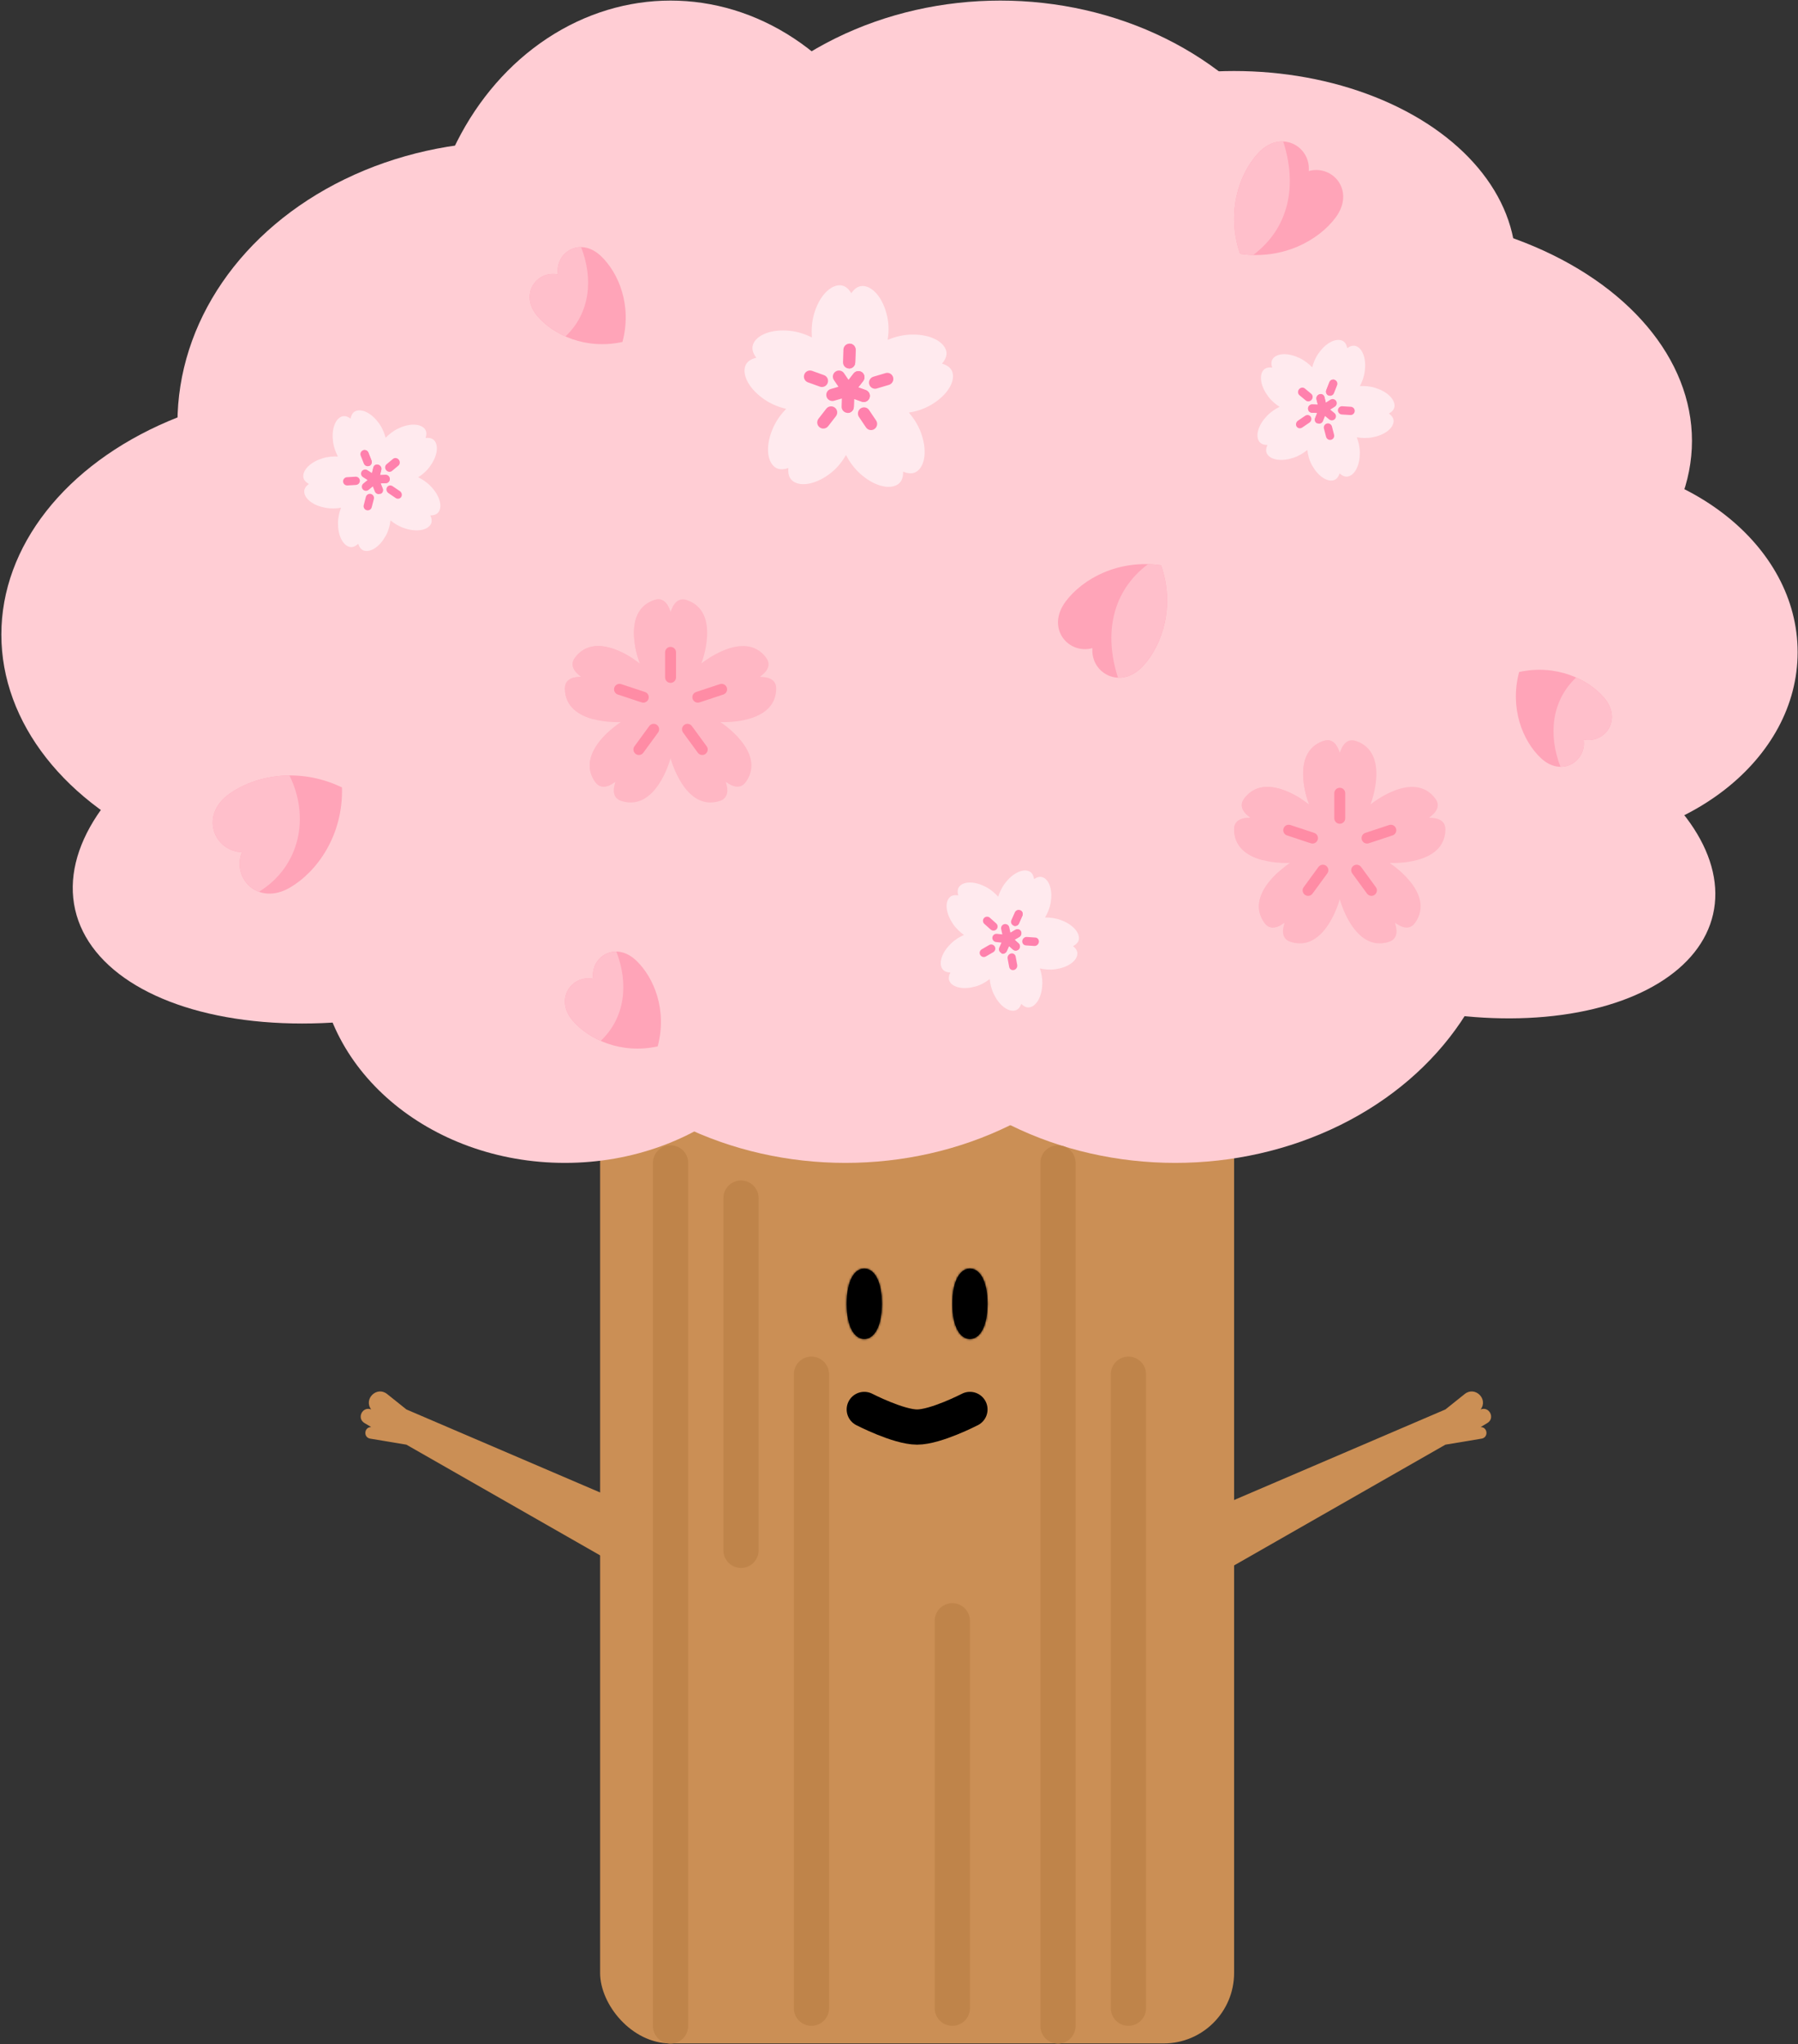 <svg width="876" height="996" viewBox="0 0 876 996" fill="none" xmlns="http://www.w3.org/2000/svg">
<rect x="0" y="0" width="876" height="996" fill="#333333" stroke="none"/>
<rect x="292.38" y="463.601" width="308.88" height="531.961" rx="34.32" fill="#CB8F55"/>
<path d="M318.12 772.481V738.161L198 686.681L188.599 679.161C183.603 675.164 177.001 681.563 180.84 686.681C176.609 684.989 173.653 690.949 177.56 693.293L180.84 695.261C177.353 695.261 176.934 700.33 180.373 700.903L198 703.841L318.12 772.481Z" fill="#CB8F55"/>
<path d="M584.099 772.481V738.161L704.219 686.681L713.62 679.161C718.616 675.164 725.218 681.563 721.379 686.681C725.61 684.989 728.566 690.949 724.659 693.293L721.379 695.261C724.866 695.261 725.286 700.33 721.846 700.903L704.219 703.841L584.099 772.481Z" fill="#CB8F55"/>
<ellipse cx="275.22" cy="463.601" rx="120.12" ry="102.96" fill="#FFCDD4"/>
<ellipse cx="572.571" cy="429.281" rx="160.656" ry="137.28" fill="#FFCDD4"/>
<ellipse cx="411.915" cy="429.281" rx="160.656" ry="137.28" fill="#FFCDD4"/>
<ellipse cx="519.019" cy="383.52" rx="160.656" ry="137.28" fill="#FFCDD4"/>
<ellipse cx="154.44" cy="85.006" rx="154.44" ry="85.006" transform="matrix(0.975 -0.221 0.221 0.975 17.82 360.274)" fill="#FFCDD4"/>
<ellipse cx="249.48" cy="206.2" rx="163.02" ry="137.28" fill="#FFCDD4"/>
<ellipse cx="326.7" cy="137.56" rx="120.12" ry="137.28" fill="#FFCDD4"/>
<ellipse cx="137.28" cy="77.22" rx="137.28" ry="77.22" transform="matrix(0.975 0.222 -0.222 0.975 584.078 309.161)" fill="#FFCDD4"/>
<ellipse cx="487.355" cy="137.56" rx="160.656" ry="137.28" fill="#FFCDD4"/>
<ellipse cx="755.699" cy="317.741" rx="120.12" ry="94.38" fill="#FFCDD4"/>
<ellipse cx="601.259" cy="128.98" rx="137.28" ry="94.38" fill="#FFCDD4"/>
<ellipse cx="661.319" cy="214.78" rx="163.02" ry="111.54" fill="#FFCDD4"/>
<ellipse cx="163.68" cy="309.161" rx="163.02" ry="120.12" fill="#FFCDD4"/>
<ellipse cx="298.596" cy="257.681" rx="160.656" ry="137.28" fill="#FFCDD4"/>
<mask id="path-18-inside-1_1001_7113" fill="white">
<path d="M481.139 635.201C481.139 646.574 477.298 652.361 472.559 652.361C467.821 652.361 463.979 646.574 463.979 635.201C463.979 623.829 467.821 618.041 472.559 618.041C477.298 618.041 481.139 623.829 481.139 635.201Z"/>
</mask>
<path d="M481.139 635.201C481.139 646.574 477.298 652.361 472.559 652.361C467.821 652.361 463.979 646.574 463.979 635.201C463.979 623.829 467.821 618.041 472.559 618.041C477.298 618.041 481.139 623.829 481.139 635.201Z" fill="black"/>
<path d="M463.979 635.201C463.979 639.277 463.242 640.42 463.535 639.877C463.732 639.515 464.439 638.358 466.043 637.232C467.773 636.018 470.06 635.201 472.559 635.201V669.521C483.087 669.521 490.169 662.77 493.717 656.215C497.117 649.935 498.299 642.498 498.299 635.201H463.979ZM472.559 635.201C475.058 635.201 477.346 636.018 479.076 637.232C480.68 638.358 481.387 639.515 481.584 639.877C481.877 640.42 481.14 639.277 481.14 635.201H446.819C446.819 642.498 448.002 649.935 451.402 656.215C454.95 662.77 462.032 669.521 472.559 669.521V635.201ZM481.14 635.201C481.14 631.126 481.877 629.982 481.584 630.525C481.387 630.888 480.68 632.045 479.076 633.17C477.346 634.384 475.058 635.201 472.559 635.201V600.881C462.032 600.881 454.95 607.632 451.402 614.188C448.002 620.468 446.819 627.904 446.819 635.201H481.14ZM472.559 635.201C470.06 635.201 467.773 634.384 466.043 633.17C464.439 632.045 463.732 630.888 463.535 630.525C463.242 629.982 463.979 631.126 463.979 635.201H498.299C498.299 627.904 497.117 620.468 493.717 614.188C490.169 607.632 483.087 600.881 472.559 600.881V635.201Z" fill="black" mask="url(#path-18-inside-1_1001_7113)"/>
<mask id="path-20-inside-2_1001_7113" fill="white">
<path d="M429.659 635.201C429.659 646.574 425.818 652.361 421.08 652.361C416.341 652.361 412.5 646.574 412.5 635.201C412.5 623.829 416.341 618.041 421.08 618.041C425.818 618.041 429.659 623.829 429.659 635.201Z"/>
</mask>
<path d="M429.659 635.201C429.659 646.574 425.818 652.361 421.08 652.361C416.341 652.361 412.5 646.574 412.5 635.201C412.5 623.829 416.341 618.041 421.08 618.041C425.818 618.041 429.659 623.829 429.659 635.201Z" fill="black"/>
<path d="M412.499 635.201C412.499 639.277 411.762 640.42 412.055 639.877C412.252 639.515 412.959 638.358 414.563 637.232C416.293 636.018 418.58 635.201 421.08 635.201V669.521C431.607 669.521 438.689 662.77 442.237 656.215C445.637 649.935 446.82 642.498 446.82 635.201H412.499ZM421.08 635.201C423.579 635.201 425.866 636.018 427.596 637.232C429.2 638.358 429.907 639.515 430.104 639.877C430.397 640.42 429.66 639.277 429.66 635.201H395.34C395.34 642.498 396.522 649.935 399.922 656.215C403.47 662.77 410.552 669.521 421.08 669.521V635.201ZM429.66 635.201C429.66 631.126 430.397 629.982 430.104 630.525C429.907 630.888 429.2 632.045 427.596 633.17C425.866 634.384 423.579 635.201 421.08 635.201V600.881C410.552 600.881 403.47 607.632 399.922 614.188C396.522 620.468 395.34 627.904 395.34 635.201H429.66ZM421.08 635.201C418.58 635.201 416.293 634.384 414.563 633.17C412.959 632.045 412.252 630.888 412.055 630.525C411.762 629.982 412.499 631.126 412.499 635.201H446.82C446.82 627.904 445.637 620.468 442.237 614.188C438.689 607.632 431.607 600.881 421.08 600.881V635.201Z" fill="black" mask="url(#path-20-inside-2_1001_7113)"/>
<path d="M421.08 686.681C421.08 686.681 437.681 695.261 446.82 695.261C455.958 695.261 472.56 686.681 472.56 686.681" stroke="black" stroke-width="17.16" stroke-linecap="round"/>
<path d="M326.7 566.561V987.07" stroke="#BF844A" stroke-width="17.16" stroke-linecap="round"/>
<path d="M515.459 566.561V987.07" stroke="#BF844A" stroke-width="17.16" stroke-linecap="round"/>
<path d="M395.34 669.521V978.402" stroke="#BF844A" stroke-width="17.16" stroke-linecap="round"/>
<path d="M549.782 669.522V978.403" stroke="#BF844A" stroke-width="17.16" stroke-linecap="round"/>
<path d="M361.02 583.721V755.322" stroke="#BF844A" stroke-width="17.16" stroke-linecap="round"/>
<path d="M463.982 789.644V978.405" stroke="#BF844A" stroke-width="17.16" stroke-linecap="round"/>
<path d="M464.051 181.443C463.323 178.937 461.048 177.785 458.954 177.14C460.377 175.474 461.681 173.283 460.953 170.776C460.264 168.402 458.112 166.313 454.896 164.893C451.739 163.499 447.79 162.853 443.476 163.023C439.336 163.187 435.518 164.319 432.482 165.577C432.966 162.497 433.182 158.547 432.277 154.335C431.369 150.114 429.761 146.45 427.627 143.738C425.452 140.976 422.893 139.412 420.422 139.334C417.812 139.252 416.014 141.06 414.755 142.852C413.61 140.984 411.929 139.067 409.319 138.985C406.848 138.907 404.196 140.307 401.853 142.927C399.551 145.499 397.717 149.055 396.546 153.211C395.431 157.169 395.299 161.077 395.557 164.379C392.619 162.948 388.909 161.598 384.823 161.178C380.529 160.737 376.546 161.133 373.307 162.326C370.008 163.541 367.73 165.491 366.892 167.817C366.008 170.273 367.172 172.542 368.487 174.294C366.357 174.806 364.014 175.812 363.13 178.268C362.292 180.595 362.804 183.549 364.571 186.588C366.307 189.571 369.122 192.416 372.711 194.813C376.126 197.093 379.794 198.424 383.011 199.2C380.711 201.578 378.327 204.667 376.667 208.424C374.919 212.371 374.066 216.281 374.2 219.73C374.335 223.243 375.486 226.012 377.439 227.527C379.503 229.127 382.02 228.722 384.092 228.012C383.92 230.196 384.153 232.735 386.216 234.337C388.17 235.851 391.138 236.277 394.574 235.535C397.947 234.807 401.522 233.009 404.911 230.335C408.219 227.727 410.558 224.459 412.171 221.707C413.726 224.676 415.958 227.984 419.079 230.781C422.293 233.663 425.748 235.682 429.069 236.621C430.296 236.968 431.472 237.157 432.569 237.192C434.496 237.253 436.183 236.834 437.485 235.949C439.644 234.482 440.037 231.962 440.003 229.772C442.027 230.61 444.515 231.173 446.675 229.705C448.719 228.315 450.041 225.624 450.397 222.127C450.747 218.694 450.141 214.738 448.646 210.689C447.211 206.802 444.955 203.52 442.821 201.022C445.898 200.531 449.722 199.515 453.448 197.353C457.182 195.186 460.17 192.524 462.089 189.655C464.044 186.734 464.741 183.817 464.051 181.443Z" fill="#FFEAEE"/>
<path d="M419.824 195.673C420.127 195.782 420.435 195.839 420.74 195.848C421.994 195.888 423.186 195.125 423.633 193.881C424.191 192.334 423.388 190.628 421.841 190.071L418.13 188.735L420.548 185.618C421.555 184.319 421.319 182.449 420.021 181.441C418.721 180.433 416.851 180.67 415.844 181.968L413.426 185.086L411.209 181.822C410.285 180.463 408.433 180.109 407.074 181.034C405.714 181.958 405.361 183.809 406.285 185.169L408.502 188.432L404.714 189.532C403.135 189.991 402.227 191.643 402.685 193.222C403.055 194.492 404.196 195.328 405.45 195.367C405.755 195.377 406.066 195.339 406.375 195.25L410.163 194.15L410.039 198.091C409.987 199.735 411.277 201.109 412.921 201.161C414.563 201.212 415.938 199.922 415.99 198.279L416.114 194.337L419.824 195.673Z" fill="#FF81AD"/>
<path d="M421.837 190.057L418.154 188.733L420.57 185.602C421.576 184.297 421.35 182.425 420.064 181.42C418.776 180.415 416.917 180.659 415.911 181.964L413.496 185.096L413.495 185.095L412.926 201.199C414.559 201.244 415.929 199.947 415.987 198.3L416.127 194.352L419.809 195.676C420.109 195.783 420.415 195.839 420.718 195.848C421.964 195.882 423.151 195.114 423.602 193.866C424.162 192.314 423.371 190.608 421.837 190.057Z" fill="#FF81AD"/>
<path d="M423.409 199.76C422.495 198.399 420.652 198.053 419.294 198.984C417.935 199.916 417.575 201.774 418.49 203.135L421.923 208.239C422.475 209.059 423.364 209.51 424.28 209.536C424.884 209.553 425.5 209.384 426.04 209.014C427.398 208.082 427.758 206.224 426.843 204.864L423.409 199.76Z" fill="#FF81AD"/>
<path d="M431.458 181.775L425.541 183.53C423.964 183.997 423.051 185.661 423.503 187.247C423.865 188.523 424.999 189.359 426.25 189.394C426.554 189.402 426.865 189.363 427.173 189.272L433.09 187.518C434.666 187.051 435.579 185.387 435.129 183.801C434.678 182.215 433.034 181.308 431.458 181.775Z" fill="#FF81AD"/>
<path d="M413.607 179.544C415.251 179.596 416.625 178.306 416.676 176.662L416.87 170.495C416.922 168.851 415.632 167.477 413.988 167.426C412.345 167.374 410.971 168.664 410.919 170.308L410.725 176.475C410.673 178.118 411.964 179.492 413.607 179.544Z" fill="#FF81AD"/>
<path d="M416.675 176.661L416.869 170.493C416.921 168.85 415.631 167.476 413.987 167.424L413.606 179.543C415.249 179.594 416.623 178.304 416.675 176.661Z" fill="#FF81AD"/>
<path d="M400.361 188.549C401.615 188.588 402.807 187.825 403.255 186.58C403.813 185.033 403.009 183.328 401.463 182.771L395.658 180.68C394.109 180.124 392.405 180.926 391.848 182.473C391.291 184.02 392.094 185.726 393.64 186.282L399.445 188.372C399.748 188.482 400.057 188.539 400.361 188.549Z" fill="#FF81AD"/>
<path d="M406.742 198.593C405.442 197.585 403.573 197.822 402.564 199.121L398.783 203.996C397.775 205.295 398.011 207.166 399.311 208.173C399.826 208.573 400.432 208.778 401.039 208.797C401.959 208.826 402.88 208.429 403.487 207.646L407.269 202.771C408.277 201.471 408.04 199.602 406.742 198.593Z" fill="#FF81AD"/>
<path d="M292.81 124.779C301.449 133.009 308.012 148.89 303.266 166.607C285.341 170.505 269.787 163.199 261.979 154.184C252.724 143.496 261.444 131.601 271.862 133.675C270.284 123.17 282.575 115.022 292.81 124.779Z" fill="#FFA4B8"/>
<path d="M275.495 163.922C270.434 161.687 265.599 158.365 261.978 154.183C252.669 143.428 261.601 131.512 271.861 133.675C270.774 126.445 276.256 120.334 283.121 120.403C289.12 135.802 287.571 152.516 275.495 163.922Z" fill="#FFBFCB"/>
<path d="M211.685 214.708C210.564 213.347 208.844 213.24 207.373 213.399C207.811 211.986 208.035 210.278 206.914 208.917C205.852 207.628 203.959 206.906 201.585 206.884C199.254 206.862 196.631 207.516 194 208.774C191.475 209.981 189.409 211.703 187.861 213.294C187.339 211.254 186.418 208.746 184.731 206.374C183.041 203.998 181.065 202.153 179.016 201.041C176.929 199.908 174.924 199.621 173.37 200.233C171.729 200.879 171.096 202.481 170.793 203.929C169.584 203.076 168.029 202.335 166.388 202.981C164.834 203.592 163.563 205.17 162.808 207.421C162.067 209.631 161.878 212.328 162.262 215.219C162.627 217.972 163.589 220.432 164.631 222.412C162.425 222.308 159.763 222.462 157.116 223.293C154.333 224.165 151.969 225.475 150.277 227.08C148.555 228.715 147.662 230.533 147.764 232.2C147.871 233.96 149.199 235.057 150.483 235.793C149.298 236.679 148.113 237.93 148.22 239.689C148.322 241.356 149.428 243.053 151.336 244.466C153.21 245.854 155.716 246.867 158.583 247.396C161.31 247.898 163.942 247.745 166.145 247.367C165.353 249.456 164.699 252.01 164.672 254.784C164.642 257.7 165.157 260.354 166.161 262.458C167.183 264.601 168.636 266.012 170.253 266.431C171.961 266.873 173.414 265.949 174.51 264.955C174.987 266.356 175.81 267.869 177.517 268.312C179.134 268.73 181.089 268.201 183.023 266.824C184.921 265.471 186.659 263.4 188.048 260.837C189.404 258.335 189.982 255.683 190.249 253.545C192.006 254.971 194.274 256.428 196.957 257.33C199.721 258.259 202.404 258.59 204.715 258.285C205.569 258.173 206.349 257.976 207.039 257.705C208.251 257.228 209.186 256.518 209.758 255.621C210.705 254.134 210.276 252.466 209.67 251.116C211.15 251.095 212.844 250.78 213.792 249.293C214.689 247.885 214.791 245.862 214.078 243.597C213.378 241.373 211.946 239.081 209.936 236.967C208.008 234.939 205.732 233.505 203.741 232.525C205.519 231.399 207.621 229.747 209.355 227.411C211.093 225.069 212.236 222.619 212.661 220.327C213.093 217.992 212.747 215.997 211.685 214.708Z" fill="#FFEAEE"/>
<path d="M188.043 235.346C188.259 235.333 188.466 235.286 188.657 235.21C189.446 234.9 189.982 234.108 189.927 233.217C189.86 232.108 188.906 231.264 187.798 231.331L185.138 231.494L185.806 228.914C186.084 227.839 185.439 226.742 184.364 226.463C183.288 226.185 182.191 226.831 181.913 227.906L181.246 230.486L178.998 229.053C178.062 228.456 176.819 228.731 176.222 229.668C175.625 230.604 175.9 231.847 176.837 232.444L179.084 233.877L177.027 235.571C176.17 236.278 176.048 237.545 176.754 238.402C177.323 239.092 178.254 239.305 179.043 238.995C179.234 238.919 179.417 238.813 179.585 238.675L181.641 236.981L182.617 239.46C183.024 240.493 184.191 241.001 185.225 240.594C186.258 240.188 186.766 239.02 186.359 237.987L185.384 235.508L188.043 235.346Z" fill="#FF81AD"/>
<path d="M187.715 231.387L185.12 231.454L185.706 228.889C185.95 227.819 185.29 226.695 184.232 226.377C183.174 226.059 182.119 226.668 181.875 227.736L181.29 230.302L181.289 230.301L185.441 240.592C186.44 240.22 186.906 239.067 186.482 238.015L185.464 235.492L188.059 235.425C188.27 235.419 188.471 235.379 188.656 235.311C189.419 235.027 189.922 234.252 189.846 233.355C189.751 232.24 188.797 231.359 187.715 231.387Z" fill="#FF81AD"/>
<path d="M191.281 236.874C190.342 236.236 189.123 236.47 188.559 237.397C187.995 238.324 188.3 239.593 189.239 240.232L192.765 242.628C193.331 243.013 193.999 243.081 194.564 242.871C194.936 242.733 195.263 242.473 195.487 242.105C196.051 241.179 195.746 239.909 194.807 239.271L191.281 236.874Z" fill="#FF81AD"/>
<path d="M191.464 223.58L188.337 226.18C187.503 226.873 187.415 228.168 188.141 229.073C188.724 229.801 189.656 230.055 190.432 229.765C190.62 229.695 190.799 229.593 190.962 229.457L194.089 226.857C194.923 226.164 195.011 224.869 194.286 223.964C193.56 223.059 192.297 222.887 191.464 223.58Z" fill="#FF81AD"/>
<path d="M179.873 227.003C180.907 226.596 181.415 225.428 181.008 224.395L179.481 220.517C179.074 219.483 177.907 218.975 176.873 219.382C175.84 219.789 175.332 220.956 175.739 221.99L177.265 225.868C177.672 226.901 178.84 227.409 179.873 227.003Z" fill="#FF81AD"/>
<path d="M181.008 224.395L179.481 220.516C179.074 219.483 177.907 218.975 176.874 219.382L179.873 227.002C180.907 226.596 181.415 225.428 181.008 224.395Z" fill="#FF81AD"/>
<path d="M174.063 236.124C174.851 235.814 175.387 235.022 175.333 234.13C175.265 233.022 174.311 232.178 173.203 232.246L169.043 232.499C167.934 232.567 167.091 233.52 167.158 234.629C167.226 235.737 168.179 236.581 169.287 236.513L173.447 236.26C173.665 236.247 173.871 236.2 174.063 236.124Z" fill="#FF81AD"/>
<path d="M180.708 240.652C179.632 240.373 178.536 241.019 178.257 242.094L177.212 246.129C176.934 247.204 177.58 248.302 178.655 248.58C179.082 248.691 179.513 248.656 179.895 248.505C180.473 248.278 180.938 247.786 181.106 247.138L182.15 243.103C182.429 242.027 181.783 240.93 180.708 240.652Z" fill="#FF81AD"/>
<path d="M615.499 180.388C616.62 179.027 618.339 178.92 619.811 179.079C619.373 177.666 619.148 175.958 620.27 174.597C621.332 173.308 623.224 172.586 625.599 172.564C627.93 172.543 630.553 173.196 633.184 174.454C635.709 175.661 637.775 177.383 639.323 178.974C639.845 176.934 640.766 174.426 642.453 172.054C644.143 169.678 646.119 167.834 648.168 166.721C650.255 165.588 652.26 165.301 653.814 165.913C655.455 166.559 656.088 168.161 656.391 169.609C657.6 168.756 659.155 168.015 660.796 168.661C662.35 169.273 663.621 170.85 664.376 173.101C665.117 175.311 665.305 178.008 664.922 180.899C664.557 183.652 663.595 186.112 662.553 188.092C664.758 187.989 667.421 188.142 670.068 188.973C672.85 189.846 675.215 191.155 676.907 192.76C678.629 194.395 679.521 196.213 679.42 197.88C679.313 199.64 677.985 200.737 676.701 201.473C677.886 202.359 679.071 203.61 678.964 205.369C678.862 207.036 677.756 208.733 675.848 210.146C673.974 211.534 671.468 212.547 668.6 213.076C665.873 213.579 663.242 213.425 661.039 213.048C661.83 215.137 662.484 217.69 662.512 220.464C662.542 223.38 662.027 226.034 661.023 228.138C660.001 230.281 658.548 231.692 656.931 232.111C655.223 232.553 653.77 231.629 652.673 230.635C652.197 232.036 651.374 233.549 649.666 233.992C648.05 234.41 646.095 233.881 644.161 232.504C642.263 231.151 640.525 229.08 639.136 226.517C637.78 224.015 637.202 221.363 636.935 219.225C635.178 220.651 632.91 222.108 630.227 223.01C627.463 223.939 624.78 224.27 622.468 223.965C621.615 223.853 620.835 223.657 620.145 223.385C618.933 222.908 617.998 222.198 617.426 221.301C616.478 219.814 616.908 218.146 617.513 216.796C616.034 216.775 614.34 216.46 613.392 214.973C612.495 213.565 612.393 211.542 613.106 209.277C613.806 207.053 615.238 204.761 617.247 202.648C619.175 200.619 621.452 199.186 623.442 198.205C621.665 197.079 619.563 195.427 617.829 193.091C616.091 190.749 614.948 188.3 614.523 186.007C614.09 183.672 614.437 181.677 615.499 180.388Z" fill="#FFEAEE"/>
<path d="M639.142 201.027C638.925 201.014 638.719 200.967 638.527 200.892C637.738 200.581 637.203 199.79 637.257 198.898C637.324 197.79 638.278 196.945 639.386 197.013L642.046 197.175L641.378 194.596C641.1 193.521 641.746 192.423 642.82 192.145C643.896 191.866 644.993 192.513 645.271 193.587L645.939 196.167L648.186 194.735C649.122 194.138 650.366 194.413 650.962 195.35C651.559 196.286 651.284 197.529 650.348 198.126L648.1 199.558L650.157 201.253C651.014 201.959 651.136 203.226 650.43 204.084C649.862 204.773 648.931 204.987 648.142 204.676C647.95 204.601 647.767 204.495 647.6 204.357L645.543 202.662L644.567 205.141C644.161 206.175 642.993 206.683 641.96 206.276C640.927 205.869 640.418 204.702 640.825 203.668L641.801 201.189L639.142 201.027Z" fill="#FF81AD"/>
<path d="M639.473 197.068L642.068 197.135L641.482 194.57C641.238 193.501 641.898 192.376 642.956 192.058C644.014 191.74 645.069 192.349 645.313 193.418L645.898 195.983L645.899 195.983L641.747 206.273C640.748 205.902 640.282 204.748 640.706 203.696L641.724 201.173L639.129 201.106C638.918 201.101 638.717 201.061 638.532 200.992C637.769 200.709 637.266 199.933 637.342 199.037C637.437 197.921 638.391 197.04 639.473 197.068Z" fill="#FF81AD"/>
<path d="M635.907 202.557C636.847 201.918 638.065 202.152 638.629 203.079C639.193 204.006 638.889 205.275 637.949 205.914L634.424 208.31C633.857 208.695 633.189 208.763 632.625 208.553C632.252 208.415 631.926 208.156 631.701 207.788C631.138 206.861 631.442 205.591 632.382 204.953L635.907 202.557Z" fill="#FF81AD"/>
<path d="M635.722 189.262L638.849 191.862C639.683 192.555 639.77 193.85 639.045 194.755C638.462 195.483 637.53 195.737 636.754 195.447C636.566 195.377 636.386 195.275 636.224 195.139L633.096 192.539C632.263 191.846 632.175 190.551 632.9 189.646C633.625 188.741 634.889 188.569 635.722 189.262Z" fill="#FF81AD"/>
<path d="M647.311 192.684C646.278 192.277 645.77 191.11 646.177 190.076L647.703 186.198C648.11 185.164 649.277 184.656 650.311 185.063C651.344 185.47 651.852 186.637 651.446 187.671L649.919 191.549C649.512 192.583 648.345 193.091 647.311 192.684Z" fill="#FF81AD"/>
<path d="M646.176 190.076L647.703 186.198C648.11 185.164 649.277 184.656 650.311 185.063L647.311 192.684C646.278 192.277 645.77 191.11 646.176 190.076Z" fill="#FF81AD"/>
<path d="M653.12 201.807C652.332 201.496 651.796 200.704 651.85 199.812C651.918 198.704 652.872 197.86 653.98 197.928L658.14 198.181C659.249 198.249 660.092 199.202 660.025 200.311C659.957 201.419 659.004 202.263 657.896 202.195L653.736 201.942C653.518 201.929 653.312 201.882 653.12 201.807Z" fill="#FF81AD"/>
<path d="M646.477 206.334C647.552 206.056 648.649 206.702 648.928 207.777L649.972 211.812C650.25 212.887 649.604 213.985 648.529 214.263C648.102 214.373 647.672 214.338 647.29 214.188C646.712 213.96 646.246 213.468 646.079 212.82L645.034 208.785C644.756 207.71 645.402 206.613 646.477 206.334Z" fill="#FF81AD"/>
<path d="M524.891 464.935C525.071 463.182 523.938 461.883 522.79 460.949C524.103 460.267 525.476 459.226 525.655 457.471C525.825 455.81 525.008 453.957 523.354 452.252C521.731 450.579 519.422 449.174 516.678 448.187C514.044 447.24 511.367 446.981 509.147 446.999C510.231 445.194 511.367 442.775 511.868 439.908C512.37 437.035 512.292 434.333 511.642 432.095C510.981 429.814 509.775 428.186 508.248 427.511C506.635 426.798 505.05 427.474 503.808 428.277C503.565 426.818 502.998 425.191 501.385 424.478C499.857 423.803 497.842 424.007 495.711 425.054C493.618 426.081 491.568 427.842 489.781 430.147C488.08 432.343 487.007 434.757 486.331 436.889C484.854 435.248 482.874 433.462 480.421 432.164C477.845 430.799 475.251 430.038 472.92 429.964C470.547 429.888 468.627 430.532 467.512 431.776C466.336 433.089 466.489 434.805 466.869 436.235C465.405 436.016 463.683 436.052 462.507 437.366C461.393 438.61 460.965 440.589 461.301 442.94C461.631 445.248 462.673 447.742 464.313 450.153C465.872 452.446 467.831 454.21 469.649 455.511C467.607 456.417 465.331 457.747 463.339 459.678C461.244 461.706 459.719 463.938 458.928 466.132C458.123 468.365 458.141 470.391 458.98 471.835C459.867 473.36 461.546 473.744 463.023 473.825C462.361 475.149 461.864 476.797 462.75 478.323C463.589 479.766 465.339 480.786 467.679 481.192C469.976 481.591 472.67 481.371 475.469 480.557C478.201 479.762 480.494 478.309 482.202 476.995C482.423 479.248 482.981 481.885 484.227 484.427C485.509 487.046 487.16 489.186 489.002 490.616C489.682 491.144 490.37 491.561 491.048 491.86C492.239 492.387 493.402 492.552 494.441 492.328C496.165 491.957 497.049 490.479 497.584 489.099C498.638 490.137 500.053 491.12 501.778 490.749C503.41 490.396 504.92 489.047 506.029 486.947C507.119 484.886 507.742 482.256 507.832 479.341C507.919 476.544 507.338 473.918 506.636 471.813C508.687 472.285 511.339 472.618 514.22 472.209C517.106 471.799 519.652 470.889 521.581 469.58C523.546 468.246 524.721 466.597 524.891 464.935Z" fill="#FFEAEE"/>
<path d="M493.598 462.637C493.759 462.781 493.938 462.895 494.126 462.978C494.902 463.321 495.841 463.145 496.437 462.48C497.178 461.653 497.108 460.381 496.28 459.64L494.295 457.863L496.599 456.525C497.559 455.966 497.886 454.736 497.328 453.776C496.77 452.815 495.539 452.489 494.579 453.047L492.275 454.386L491.714 451.781C491.48 450.695 490.411 450.004 489.325 450.239C488.239 450.472 487.549 451.542 487.783 452.628L488.344 455.233L485.693 454.961C484.588 454.849 483.601 455.652 483.488 456.757C483.397 457.646 483.9 458.459 484.675 458.802C484.863 458.885 485.068 458.94 485.284 458.962L487.934 459.234L486.858 461.67C486.409 462.686 486.868 463.874 487.884 464.322C488.899 464.771 490.087 464.312 490.536 463.296L491.613 460.859L493.598 462.637Z" fill="#FF81AD"/>
<path d="M496.224 459.554L494.324 457.845L496.615 456.42C497.57 455.825 497.921 454.58 497.399 453.638C496.876 452.695 495.679 452.414 494.725 453.007L492.434 454.433L492.434 454.433L487.879 464.552C488.863 464.965 490.038 464.461 490.503 463.427L491.62 460.946L493.519 462.655C493.674 462.794 493.846 462.901 494.028 462.978C494.779 463.293 495.704 463.083 496.305 462.395C497.052 461.538 497.015 460.266 496.224 459.554Z" fill="#FF81AD"/>
<path d="M494.829 466.023C494.627 464.933 493.588 464.274 492.509 464.55C491.43 464.827 490.721 465.934 490.923 467.023L491.685 471.112C491.808 471.769 492.234 472.269 492.789 472.503C493.155 472.657 493.577 472.694 494.006 472.585C495.084 472.308 495.794 471.201 495.591 470.112L494.829 466.023Z" fill="#FF81AD"/>
<path d="M504.418 456.769L500.302 456.489C499.205 456.414 498.201 457.273 498.06 458.408C497.946 459.322 498.425 460.135 499.188 460.457C499.373 460.536 499.575 460.585 499.79 460.599L503.906 460.88C505.003 460.955 506.007 460.095 506.148 458.96C506.289 457.825 505.515 456.844 504.418 456.769Z" fill="#FF81AD"/>
<path d="M493.784 450.958C494.8 451.407 495.988 450.947 496.437 449.931L498.121 446.119C498.57 445.103 498.111 443.916 497.095 443.467C496.079 443.018 494.892 443.477 494.443 444.493L492.758 448.305C492.309 449.321 492.768 450.509 493.784 450.958Z" fill="#FF81AD"/>
<path d="M496.436 449.931L498.121 446.119C498.57 445.103 498.111 443.916 497.095 443.467L493.784 450.958C494.8 451.407 495.987 450.947 496.436 449.931Z" fill="#FF81AD"/>
<path d="M483.21 453.237C483.985 453.579 484.925 453.404 485.521 452.738C486.262 451.911 486.192 450.639 485.365 449.899L482.26 447.118C481.431 446.377 480.161 446.448 479.42 447.275C478.679 448.103 478.75 449.374 479.577 450.114L482.682 452.894C482.843 453.04 483.022 453.154 483.21 453.237Z" fill="#FF81AD"/>
<path d="M484.66 461.145C484.102 460.185 482.871 459.859 481.91 460.416L478.307 462.51C477.347 463.069 477.02 464.3 477.578 465.26C477.8 465.641 478.128 465.923 478.503 466.088C479.071 466.34 479.748 466.325 480.327 465.988L483.931 463.894C484.891 463.336 485.217 462.106 484.66 461.145Z" fill="#FF81AD"/>
<path d="M309.972 467.98C318.61 476.21 325.174 492.091 320.427 509.808C302.503 513.706 286.948 506.401 279.14 497.385C269.885 486.697 278.606 474.802 289.023 476.877C287.445 466.371 299.736 458.223 309.972 467.98Z" fill="#FFA4B8"/>
<path d="M292.656 507.123C287.595 504.888 282.76 501.567 279.139 497.384C269.83 486.629 278.763 474.713 289.022 476.876C287.935 469.646 293.417 463.535 300.282 463.604C306.281 479.003 304.732 495.717 292.656 507.123Z" fill="#FFBFCB"/>
<path d="M750.589 369.218C741.951 360.988 735.387 345.107 740.134 327.39C758.058 323.492 773.612 330.798 781.421 339.813C790.675 350.501 781.955 362.396 771.538 360.322C773.116 370.827 760.825 378.975 750.589 369.218Z" fill="#FFA4B8"/>
<path d="M767.906 330.075C772.967 332.31 777.803 335.632 781.423 339.814C790.733 350.569 781.8 362.485 771.54 360.322C772.628 367.552 767.145 373.663 760.28 373.594C754.282 358.195 755.83 341.481 767.906 330.075Z" fill="#FFBFCB"/>
<path d="M637.639 83.321C649.453 80.108 660.424 93.085 650.635 106.105C642.373 117.095 625.078 126.733 604.167 123.678C597.302 103.691 603.576 84.912 612.85 74.758C623.839 62.737 638.62 71.118 637.639 83.321Z" fill="#FFA4B8"/>
<path d="M610.567 124.231C608.347 124.17 605.945 123.943 604.167 123.678C597.302 103.691 603.576 84.912 612.85 74.758C616.152 71.161 620.388 68.747 625.185 68.93C632.134 90.365 628.101 111.06 610.567 124.231Z" fill="#FFBFCB"/>
<path d="M532.238 315.774C520.425 318.987 509.454 306.01 519.243 292.99C527.504 282 544.799 272.362 565.71 275.418C572.575 295.404 566.301 314.184 557.028 324.337C546.038 336.358 531.257 327.977 532.238 315.774Z" fill="#FFA4B8"/>
<path d="M559.31 274.865C561.53 274.925 563.933 275.152 565.71 275.418C572.575 295.404 566.301 314.184 557.028 324.337C553.726 327.934 549.489 330.348 544.692 330.165C537.743 308.73 541.776 288.035 559.31 274.865Z" fill="#FFBFCB"/>
<path d="M166.618 383.632C167.259 407.032 154.402 424.799 141.237 432.451C125.639 441.523 112.795 427.76 117.868 415.193C104.326 414.671 97.027 397.319 111.688 386.807C124.062 377.929 145.538 373.472 166.618 383.632Z" fill="#FFA4B8"/>
<path d="M126.162 434.487C118.692 431.73 114.629 423.224 117.869 415.192C104.327 414.67 97.028 397.318 111.689 386.806C119.886 380.919 130.773 377.853 141.024 377.809C151.102 398.217 146.123 422.152 126.162 434.487Z" fill="#FFBFCB"/>
<path d="M704.221 404.189C704.314 397.876 696.78 398.555 696.324 398.385C696.641 397.912 703.121 394.141 699.299 389.046C688.614 374.796 667.747 391.891 667.747 391.891C667.747 391.891 677.556 366.762 660.703 361.005C654.726 358.963 653.043 366.336 652.74 366.719C652.39 366.273 650.807 358.946 644.78 361.005C627.924 366.762 637.736 391.891 637.736 391.891C637.736 391.891 616.869 374.796 606.184 389.046C602.395 394.101 608.889 397.979 609.159 398.385C608.626 398.582 601.169 397.822 601.262 404.189C601.532 421.998 628.464 420.432 628.464 420.432C628.464 420.432 605.754 434.996 616.006 449.563C619.641 454.727 625.338 449.75 625.805 449.616C625.828 450.186 622.803 457.043 628.887 458.922C645.906 464.17 652.74 438.071 652.74 438.071C652.74 438.071 659.577 464.17 676.596 458.922C682.63 457.06 679.658 450.106 679.678 449.616C680.224 449.773 685.812 454.771 689.477 449.563C699.729 434.996 677.019 420.432 677.019 420.432C677.019 420.432 703.954 421.998 704.221 404.189Z" fill="#FFB7C4"/>
<path d="M624.023 450.722C621.94 451.885 618.492 453.094 616.006 449.563C609.567 440.414 616.132 431.265 621.903 425.728C626.511 421.308 634.341 427.797 629.612 433.089C625.43 437.769 621.792 444.111 624.023 450.722Z" fill="#FFB7C4"/>
<path d="M616.179 394.044C612.391 399.099 618.885 402.977 619.154 403.383C618.621 403.58 611.165 402.82 611.258 409.188C611.325 413.576 613.011 416.788 615.513 419.133C608.569 417.371 601.402 413.336 601.262 404.19C601.169 397.823 608.626 398.582 609.159 398.386C608.889 397.979 602.395 394.101 606.184 389.046C614.327 378.184 628.384 385.531 634.611 389.643C628.351 387.57 621.16 387.404 616.179 394.044Z" fill="#FFB7C4"/>
<path d="M652.553 366.286C644.736 370.386 644.26 379.745 645.298 387.042C646.07 392.462 638.13 393.697 636.704 388.731C634.714 381.797 631.624 365.501 644.78 361.005C650.081 359.193 651.944 364.644 652.553 366.286Z" fill="#FFB7C4"/>
<path d="M668.184 436.471C667.362 436.471 666.552 436.092 666.03 435.378L658.83 425.529C657.961 424.341 658.22 422.673 659.408 421.805C660.597 420.935 662.265 421.195 663.133 422.383L670.333 432.232C671.631 434.009 670.331 436.471 668.184 436.471Z" fill="#FF8CA5"/>
<path d="M637.313 436.471C635.164 436.471 633.866 434.008 635.163 432.232L642.364 422.383C643.232 421.195 644.9 420.935 646.089 421.804C647.277 422.673 647.536 424.341 646.667 425.529L639.467 435.378C638.945 436.092 638.134 436.471 637.313 436.471Z" fill="#FF8CA5"/>
<path d="M666.035 410.978C664.563 410.978 663.368 409.785 663.368 408.313C663.368 407.099 664.177 406.076 665.286 405.753L676.784 401.953C678.182 401.491 679.69 402.25 680.151 403.648C680.613 405.046 679.854 406.553 678.457 407.015C665.896 411.166 666.648 410.978 666.035 410.978Z" fill="#FF8CA5"/>
<path d="M639.457 410.979C638.847 410.979 639.609 411.17 627.033 407.015C625.635 406.554 624.876 405.046 625.338 403.648C625.8 402.25 627.306 401.491 628.705 401.953L640.293 405.782C641.691 406.243 642.45 407.751 641.988 409.149C641.618 410.269 640.576 410.979 639.457 410.979Z" fill="#FF8CA5"/>
<path d="M652.746 401.339C651.274 401.339 650.08 400.145 650.08 398.673V386.475C650.08 385.003 651.274 383.81 652.746 383.81C654.218 383.81 655.411 385.003 655.411 386.475V398.673C655.411 400.145 654.218 401.339 652.746 401.339Z" fill="#FF8CA5"/>
<path d="M378.183 335.551C378.277 329.237 370.743 329.917 370.287 329.747C370.603 329.274 377.084 325.502 373.262 320.408C362.577 306.157 341.709 323.253 341.709 323.253C341.709 323.253 351.518 298.124 334.666 292.367C328.688 290.324 327.006 297.698 326.703 298.081C326.353 297.634 324.77 290.308 318.743 292.367C301.887 298.124 311.699 323.253 311.699 323.253C311.699 323.253 290.832 306.157 280.146 320.408C276.358 325.462 282.852 329.341 283.122 329.747C282.589 329.944 275.132 329.184 275.225 335.551C275.495 353.36 302.427 351.794 302.427 351.794C302.427 351.794 279.717 366.358 289.969 380.925C293.604 386.089 299.301 381.111 299.768 380.978C299.791 381.548 296.766 388.405 302.85 390.284C319.869 395.532 326.703 369.433 326.703 369.433C326.703 369.433 333.54 395.532 350.559 390.284C356.593 388.421 353.621 381.468 353.641 380.978C354.187 381.135 359.775 386.132 363.44 380.925C373.692 366.358 350.982 351.794 350.982 351.794C350.982 351.794 377.917 353.36 378.183 335.551Z" fill="#FFB7C4"/>
<path d="M297.986 382.084C295.903 383.247 292.455 384.456 289.969 380.924C283.53 371.776 290.095 362.627 295.866 357.09C300.473 352.67 308.304 359.159 303.575 364.451C299.393 369.13 295.754 375.473 297.986 382.084Z" fill="#FFB7C4"/>
<path d="M290.142 325.406C286.354 330.46 292.848 334.339 293.117 334.745C292.584 334.942 285.128 334.182 285.221 340.549C285.287 344.937 286.973 348.149 289.476 350.495C282.532 348.732 275.365 344.697 275.225 335.551C275.132 329.184 282.589 329.944 283.122 329.747C282.852 329.341 276.358 325.463 280.146 320.408C288.29 309.546 302.347 316.893 308.574 321.004C302.314 318.932 295.123 318.765 290.142 325.406Z" fill="#FFB7C4"/>
<path d="M326.516 297.648C318.698 301.748 318.223 311.107 319.261 318.403C320.033 323.824 312.093 325.059 310.667 320.093C308.677 313.158 305.587 296.862 318.743 292.367C324.044 290.555 325.907 296.006 326.516 297.648Z" fill="#FFB7C4"/>
<path d="M342.144 367.83C341.322 367.83 340.512 367.452 339.99 366.738L332.79 356.888C331.921 355.7 332.18 354.032 333.368 353.164C334.557 352.294 336.225 352.554 337.093 353.743L344.293 363.592C345.592 365.368 344.291 367.83 342.144 367.83Z" fill="#FF8CA5"/>
<path d="M311.271 367.83C309.123 367.83 307.824 365.367 309.122 363.591L316.322 353.742C317.19 352.554 318.858 352.294 320.047 353.163C321.235 354.032 321.495 355.7 320.626 356.888L313.425 366.737C312.904 367.451 312.093 367.83 311.271 367.83Z" fill="#FF8CA5"/>
<path d="M339.993 342.334C338.521 342.334 337.326 341.141 337.326 339.669C337.326 338.456 338.135 337.432 339.244 337.109L350.742 333.31C352.14 332.848 353.648 333.607 354.109 335.004C354.571 336.402 353.812 337.91 352.415 338.372C339.854 342.522 340.606 342.334 339.993 342.334Z" fill="#FF8CA5"/>
<path d="M313.415 342.335C312.805 342.335 313.567 342.527 300.991 338.372C299.593 337.91 298.834 336.403 299.296 335.005C299.758 333.607 301.264 332.848 302.663 333.31L314.251 337.138C315.649 337.6 316.408 339.107 315.946 340.505C315.576 341.625 314.534 342.335 313.415 342.335Z" fill="#FF8CA5"/>
<path d="M326.704 332.697C325.232 332.697 324.039 331.504 324.039 330.032V317.834C324.039 316.362 325.232 315.168 326.704 315.168C328.176 315.168 329.37 316.362 329.37 317.834V330.032C329.37 331.504 328.176 332.697 326.704 332.697Z" fill="#FF8CA5"/>
</svg>
